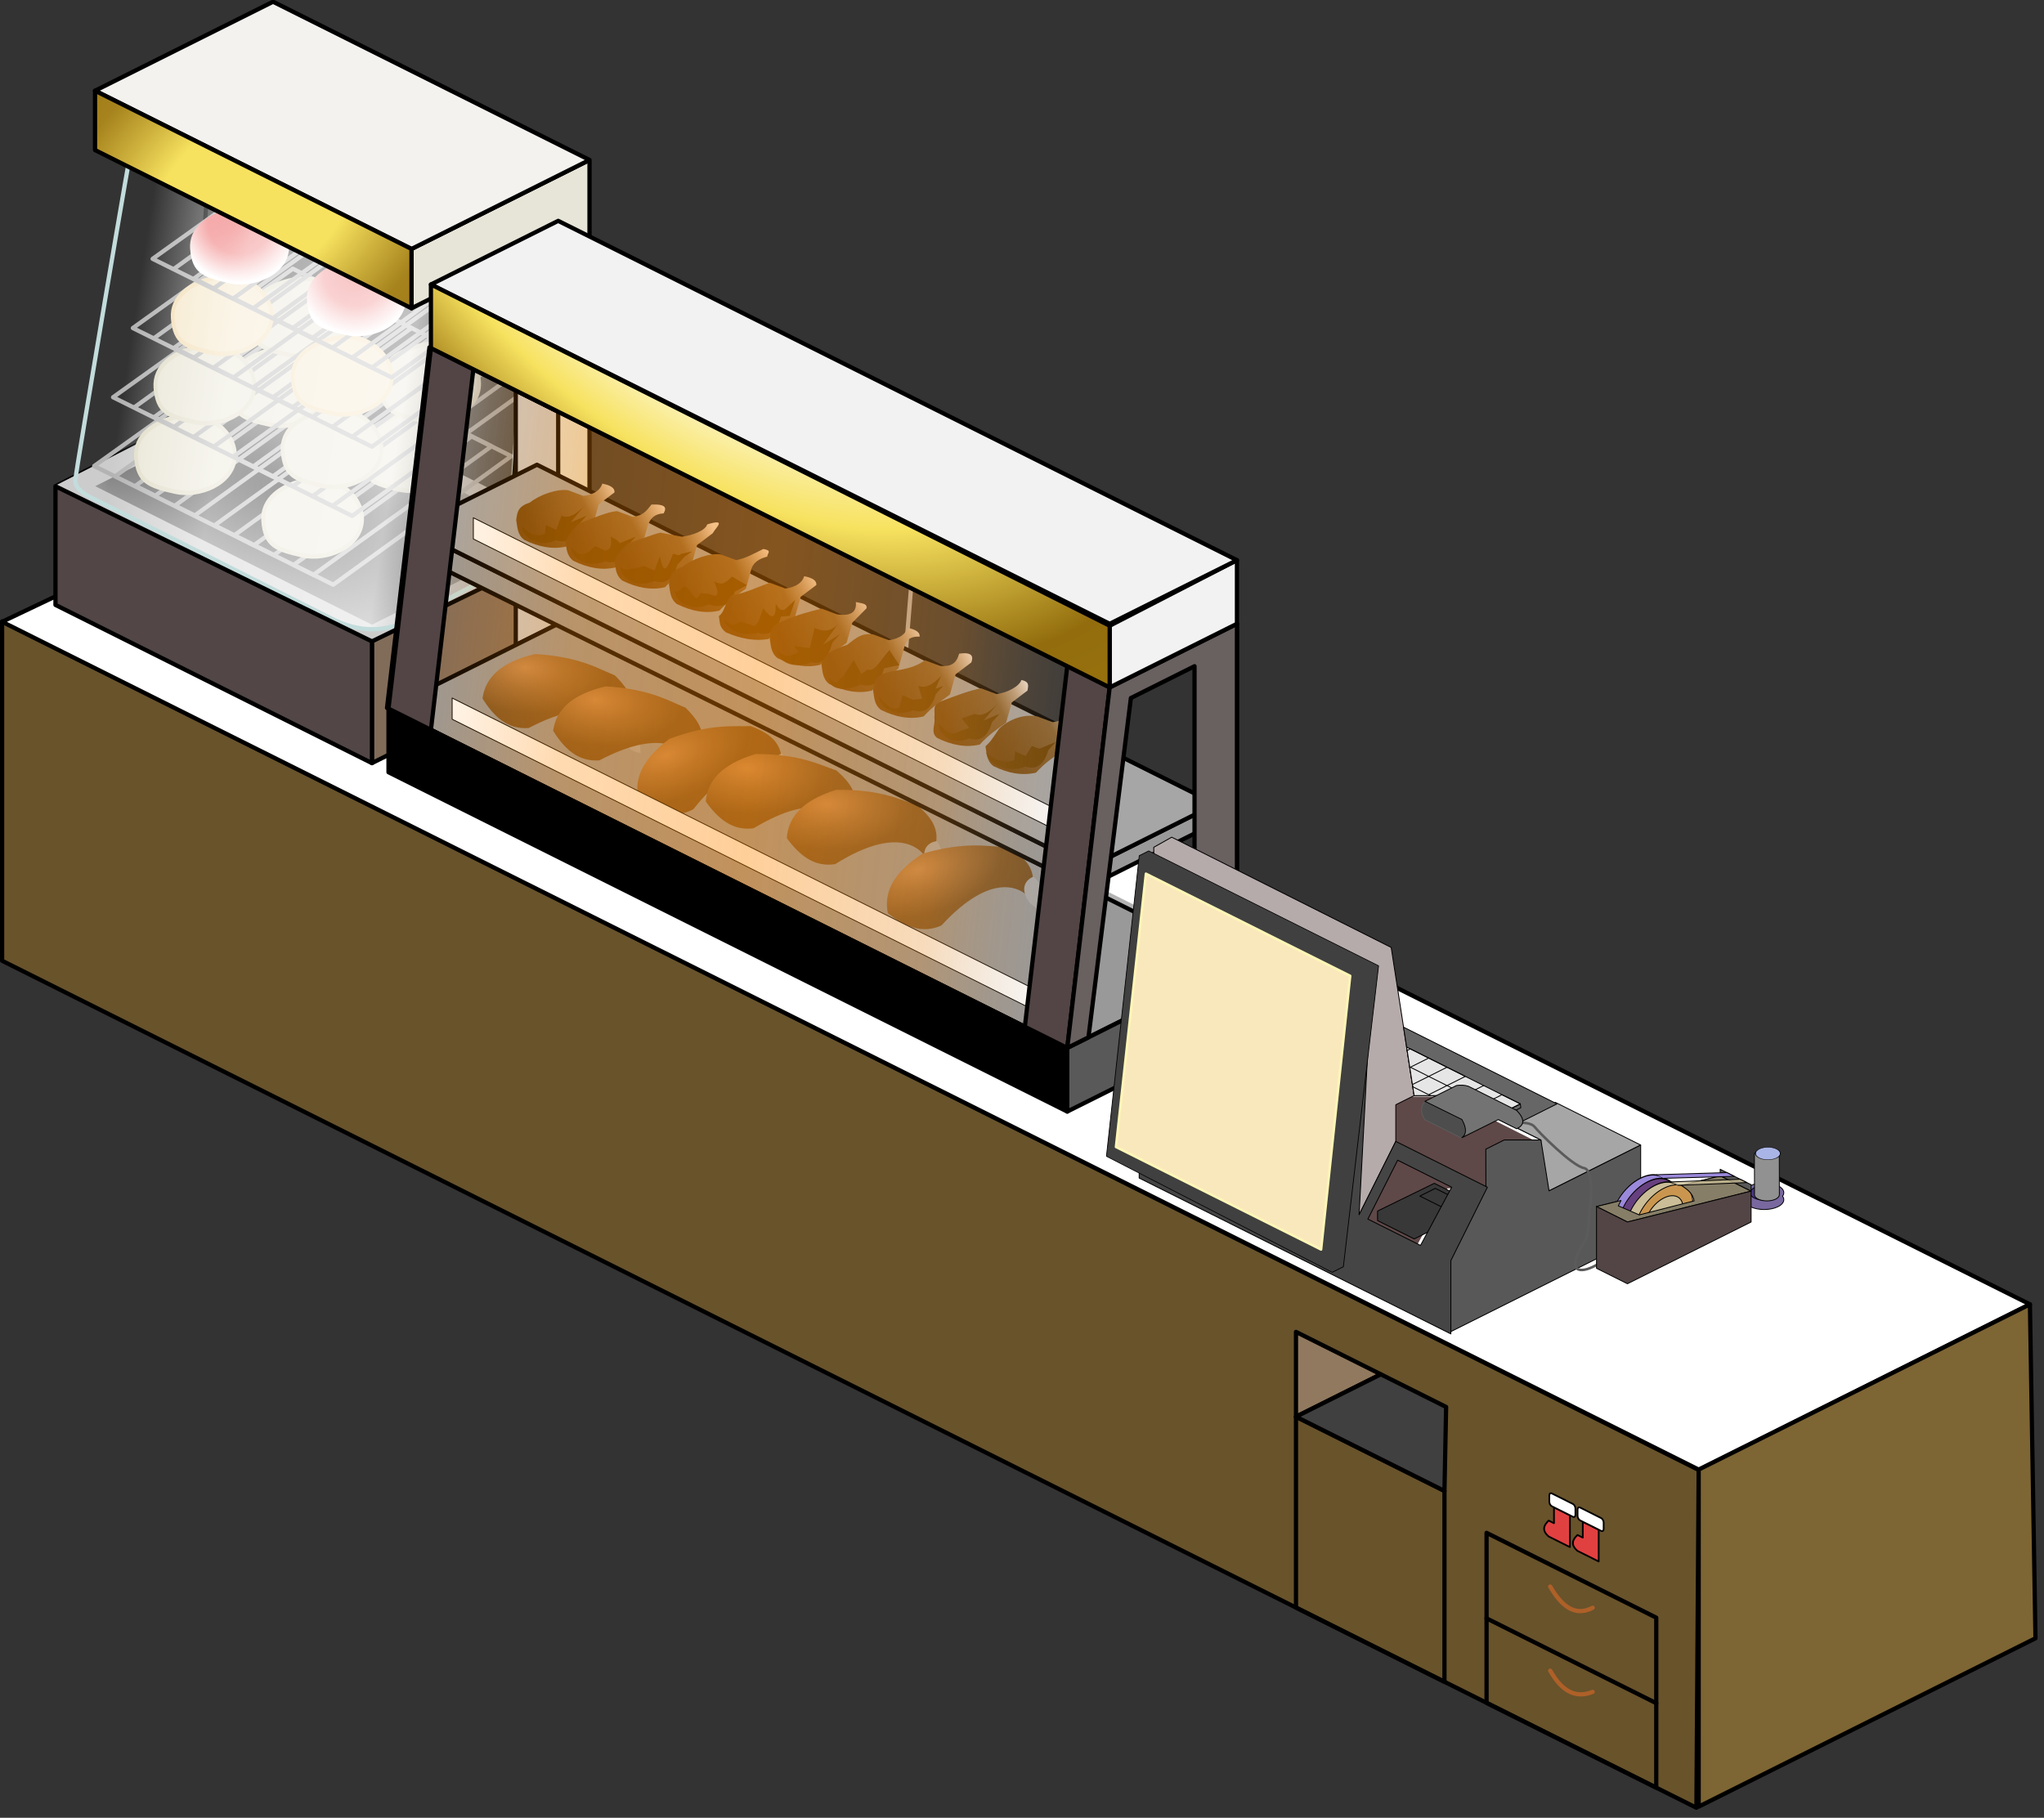 <?xml version="1.0" encoding="UTF-8" standalone="no"?>
<!DOCTYPE svg PUBLIC "-//W3C//DTD SVG 1.1//EN" "http://www.w3.org/Graphics/SVG/1.1/DTD/svg11.dtd">
<svg width="181" height="161" viewBox="0 0 181 161" version="1.1" xmlns="http://www.w3.org/2000/svg" xmlns:xlink="http://www.w3.org/1999/xlink" xml:space="preserve" xmlns:serif="http://www.serif.com/" style="fill-rule:evenodd;clip-rule:evenodd;stroke-linejoin:round;stroke-miterlimit:1.5;">
    <rect x="0" y="0" width="181" height="161" fill="#333333" stroke="none"/>
    <g transform="matrix(0.75,0,0,0.75,0,0)">
        <g id="counter" transform="matrix(1,0,0,1,-560.736,-155.629)">
            <g transform="matrix(1,0,0,1,-0.646,-40.748)">
                <path d="M561.631,309.834L561.631,269.764L584.068,280.982L761.943,369.96L761.677,409.857L561.631,309.834Z" style="fill:rgb(104,83,43);stroke:black;stroke-width:0.5px;"/>
            </g>
            <g transform="matrix(1,0,0,1,-0.039,-1.021)">
                <path d="M736.292,357.741L736.292,337.665L756.328,347.683L756.328,367.758L736.292,357.741Z" style="fill:none;stroke:black;stroke-width:0.5px;stroke-linecap:round;"/>
            </g>
            <g transform="matrix(1,0,0,1,-0.039,-0.98)">
                <path d="M736.292,347.723L756.328,357.741" style="fill:none;stroke:black;stroke-width:0.5px;stroke-linecap:round;"/>
            </g>
            <g transform="matrix(1,0,0,1,-0.039,-0.437)">
                <path d="M743.806,353.358C745.316,356.036 747.01,356.591 748.814,355.862" style="fill:none;stroke:rgb(174,96,40);stroke-width:0.5px;stroke-linecap:round;"/>
            </g>
            <g transform="matrix(1,0,0,1,1.661,-2.196)">
                <path d="M745.953,339.406L745.953,337.527L747.832,338.466L747.832,342.223L745.327,340.971C744.513,340.272 744.711,339.667 745.327,339.093L745.953,339.406ZM742.553,337.706L742.553,335.827L744.432,336.766L744.432,340.523L741.927,339.271C741.113,338.572 741.311,337.967 741.927,337.393L742.553,337.706Z" style="fill:rgb(225,64,64);stroke:black;stroke-width:0.2px;stroke-linecap:round;"/>
            </g>
            <g transform="matrix(1,0,0,1,-0.039,-0.98)">
                <path d="M750.117,336.408C750.117,336.199 749.981,335.962 749.814,335.878L747.341,334.641C747.173,334.558 747.038,334.66 747.038,334.868L747.038,335.626C747.038,335.835 747.173,336.072 747.341,336.156L749.814,337.392C749.981,337.476 750.117,337.374 750.117,337.165L750.117,336.408ZM746.782,334.74C746.782,334.531 746.646,334.294 746.479,334.21L744.005,332.974C743.838,332.89 743.702,332.992 743.702,333.201L743.702,333.958C743.702,334.167 743.838,334.404 744.005,334.488L746.479,335.725C746.646,335.808 746.782,335.707 746.782,335.498L746.782,334.74Z" style="fill:white;stroke:black;stroke-width:0.2px;stroke-linecap:round;"/>
            </g>
            <g transform="matrix(1,0,0,1,-0.039,-0.354)">
                <path d="M743.806,343.341C745.508,346.3 747.171,346.703 748.814,345.845" style="fill:none;stroke:rgb(174,96,40);stroke-width:0.5px;stroke-linecap:round;"/>
            </g>
            <g transform="matrix(1,0,0,1,217.882,148.012)">
                <path d="M495.87,197.459L495.87,174.92L513.401,183.685L513.401,206.225L495.87,197.459Z" style="fill:none;stroke:black;stroke-width:0.5px;"/>
            </g>
            <g transform="matrix(1,0,0,1,217.882,148.012)">
                <path d="M495.87,174.92L495.87,164.902L505.888,169.911L495.87,174.92Z" style="fill:rgb(145,121,95);stroke:black;stroke-width:0.5px;"/>
            </g>
            <g transform="matrix(1,0,0,1,217.882,148.012)">
                <path d="M505.888,169.911L513.597,173.766L513.401,183.685L495.87,174.92L505.888,169.911Z" style="fill:rgb(64,64,64);stroke:black;stroke-width:0.5px;"/>
            </g>
            <g transform="matrix(1,0,0,1,40.071,-61.106)">
                <path d="M520.914,290.163L560.984,271.087L760.335,370.763L721.266,390.298L520.914,290.163Z" style="fill:white;stroke:black;stroke-width:0.5px;"/>
            </g>
            <g transform="matrix(1,0,0,1,-0.039,-0.98)">
                <path d="M801.101,350.075L800.446,310.638L761.336,330.152L761.336,369.957L801.101,350.075Z" style="fill:rgb(125,101,52);stroke:black;stroke-width:0.5px;stroke-linecap:round;"/>
            </g>
            <g id="streamer" transform="matrix(1.865,0,0,1.865,-574.7,-58.294)">
                <path d="M612.325,145.493L620.993,141.062L622.342,120.449L616.081,123.58" style="fill:none;stroke:black;stroke-width:0.27px;"/>
                <g transform="matrix(0.536,0,0,0.536,333.779,-19.252)">
                    <path d="M519.596,307.313L544.706,294.505L582.332,313.318L556.969,325.68L519.596,307.313Z" style="fill:rgb(204,204,204);"/>
                </g>
                <path d="M614.838,145.489L626.099,139.858L643.63,148.624L632.36,154.259L614.838,145.489Z" style="fill:url(#_Radial1);"/>
                <g>
                    <g transform="matrix(1,0,0,1,-2.45,1.225)">
                        <path d="M617.224,142.989L632.36,150.502L643.63,142.363L628.603,134.85L617.224,142.989Z" style="fill:none;stroke:rgb(179,179,179);stroke-width:0.27px;"/>
                        <path d="M618.586,143.615L629.856,135.476L631.108,136.102L619.838,144.241L621.09,144.867L632.36,136.728L633.612,137.354L622.342,145.493L623.595,146.119L634.864,137.98L636.117,138.606L624.847,146.745L628.603,148.624L639.873,140.484L641.125,141.111L629.856,149.25L631.108,149.876L642.378,141.737L638.621,139.858L627.333,148.007L626.099,147.372L637.369,139.232" style="fill:none;stroke:rgb(179,179,179);stroke-width:0.27px;"/>
                    </g>
                    <g>
                        <g transform="matrix(1.25,0,0,1.5,-177.993,-30.002)">
                            <path d="M643.457,111.194C644.825,110.999 646.209,111.902 646.134,112.936C646.053,114.063 644.314,114.616 643.129,114.397C641.77,114.146 641.219,113.969 641.125,112.936C641.046,112.064 641.973,111.406 643.457,111.194Z" style="fill:rgb(233,230,214);stroke:rgb(225,221,200);stroke-width:0.19px;"/>
                        </g>
                        <g transform="matrix(1.25,0,0,1.5,-169.754,-25.882)">
                            <path d="M643.457,111.194C644.825,110.999 646.209,111.902 646.134,112.936C646.053,114.063 644.314,114.616 643.129,114.397C641.77,114.146 641.219,113.969 641.125,112.936C641.046,112.064 641.973,111.406 643.457,111.194Z" style="fill:rgb(233,230,214);stroke:rgb(225,221,200);stroke-width:0.19px;"/>
                        </g>
                        <g transform="matrix(1.25,0,0,1.5,-183.984,-25.754)">
                            <path d="M643.457,111.194C644.825,110.999 646.209,111.902 646.134,112.936C646.053,114.063 644.314,114.616 643.129,114.397C641.77,114.146 641.219,113.969 641.125,112.936C641.046,112.064 641.973,111.406 643.457,111.194Z" style="fill:rgb(233,230,214);stroke:rgb(225,221,200);stroke-width:0.19px;"/>
                        </g>
                        <g transform="matrix(1.25,0,0,1.5,-175.933,-21.728)">
                            <path d="M643.457,111.194C644.825,110.999 646.209,111.902 646.134,112.936C646.053,114.063 644.314,114.616 643.129,114.397C641.77,114.146 641.219,113.969 641.125,112.936C641.046,112.064 641.973,111.406 643.457,111.194Z" style="fill:rgb(233,230,214);stroke:rgb(225,221,200);stroke-width:0.19px;"/>
                        </g>
                    </g>
                    <g transform="matrix(1,0,0,1,-1.252,-3.131)">
                        <path d="M617.224,142.989L632.36,150.502L643.63,142.363L628.603,134.85L617.224,142.989Z" style="fill:none;stroke:rgb(179,179,179);stroke-width:0.27px;"/>
                        <path d="M618.586,143.615L629.856,135.476L631.108,136.102L619.838,144.241L621.09,144.867L632.36,136.728L633.612,137.354L622.342,145.493L623.595,146.119L634.864,137.98L636.117,138.606L624.847,146.745L628.603,148.624L639.873,140.484L641.125,141.111L629.856,149.25L631.108,149.876L642.378,141.737L638.621,139.858L627.333,148.007L626.099,147.372L637.369,139.232" style="fill:none;stroke:rgb(179,179,179);stroke-width:0.27px;"/>
                    </g>
                    <g transform="matrix(1,0,0,1,1.23,-4.405)">
                        <g transform="matrix(1.25,0,0,1.5,-177.993,-30.002)">
                            <path d="M643.457,111.194C644.825,110.999 646.209,111.902 646.134,112.936C646.053,114.063 644.314,114.616 643.129,114.397C641.77,114.146 641.219,113.969 641.125,112.936C641.046,112.064 641.973,111.406 643.457,111.194Z" style="fill:rgb(233,230,214);stroke:rgb(225,221,200);stroke-width:0.19px;"/>
                        </g>
                        <g transform="matrix(1.25,0,0,1.5,-169.754,-25.882)">
                            <path d="M643.457,111.194C644.825,110.999 646.209,111.902 646.134,112.936C646.053,114.063 644.314,114.616 643.129,114.397C641.77,114.146 641.219,113.969 641.125,112.936C641.046,112.064 641.973,111.406 643.457,111.194Z" style="fill:rgb(233,230,214);stroke:rgb(225,221,200);stroke-width:0.19px;"/>
                        </g>
                        <g transform="matrix(1.25,0,0,1.5,-183.984,-25.754)">
                            <path d="M643.457,111.194C644.825,110.999 646.209,111.902 646.134,112.936C646.053,114.063 644.314,114.616 643.129,114.397C641.77,114.146 641.219,113.969 641.125,112.936C641.046,112.064 641.973,111.406 643.457,111.194Z" style="fill:rgb(233,230,214);stroke:rgb(225,221,200);stroke-width:0.19px;"/>
                        </g>
                        <g transform="matrix(1.25,0,0,1.5,-175.933,-21.728)">
                            <path d="M643.457,111.194C644.825,110.999 646.209,111.902 646.134,112.936C646.053,114.063 644.314,114.616 643.129,114.397C641.77,114.146 641.219,113.969 641.125,112.936C641.046,112.064 641.973,111.406 643.457,111.194Z" style="fill:rgb(233,230,214);stroke:rgb(225,221,200);stroke-width:0.19px;"/>
                        </g>
                    </g>
                    <g transform="matrix(1,0,0,1,-4.68026e-12,-7.513)">
                        <path d="M617.224,142.989L632.36,150.502L643.63,142.363L628.603,134.85L617.224,142.989Z" style="fill:none;stroke:rgb(179,179,179);stroke-width:0.27px;"/>
                        <path d="M618.586,143.615L629.856,135.476L631.108,136.102L619.838,144.241L621.09,144.867L632.36,136.728L633.612,137.354L622.342,145.493L623.595,146.119L634.864,137.98L636.117,138.606L624.847,146.745L628.603,148.624L639.873,140.484L641.125,141.111L629.856,149.25L631.108,149.876L642.378,141.737L638.621,139.858L627.333,148.007L626.099,147.372L637.369,139.232" style="fill:none;stroke:rgb(179,179,179);stroke-width:0.27px;"/>
                    </g>
                    <g transform="matrix(1,0,0,1,2.329,-8.799)">
                        <g transform="matrix(1.25,0,0,1.5,-183.984,-25.754)">
                            <path d="M643.457,111.194C644.825,110.999 646.209,111.902 646.134,112.936C646.053,114.063 644.314,114.616 643.129,114.397C641.77,114.146 641.219,113.969 641.125,112.936C641.046,112.064 641.973,111.406 643.457,111.194Z" style="fill:rgb(245,231,201);stroke:rgb(242,222,182);stroke-width:0.19px;"/>
                        </g>
                        <g transform="matrix(1.25,0,0,1.5,-176.388,-21.918)">
                            <path d="M643.457,111.194C644.825,110.999 646.209,111.902 646.134,112.936C646.053,114.063 644.314,114.616 643.129,114.397C641.77,114.146 641.219,113.969 641.125,112.936C641.046,112.064 641.973,111.406 643.457,111.194Z" style="fill:rgb(245,231,201);stroke:rgb(242,222,182);stroke-width:0.19px;"/>
                        </g>
                    </g>
                    <g transform="matrix(1,0,0,1,1.252,-11.896)">
                        <path d="M617.224,142.989L632.36,150.502L643.63,142.363L628.603,134.85L617.224,142.989Z" style="fill:none;stroke:rgb(179,179,179);stroke-width:0.27px;"/>
                        <path d="M618.586,143.615L629.856,135.476L631.108,136.102L619.838,144.241L621.09,144.867L632.36,136.728L633.612,137.354L622.342,145.493L623.595,146.119L634.864,137.98L636.117,138.606L624.847,146.745L628.603,148.624L639.873,140.484L641.125,141.111L629.856,149.25L631.108,149.876L642.378,141.737L638.621,139.858L627.333,148.007L626.099,147.372L637.369,139.232" style="fill:none;stroke:rgb(179,179,179);stroke-width:0.27px;"/>
                    </g>
                    <g transform="matrix(1,0,0,1,3.427,-13.193)">
                        <g transform="matrix(1.25,0,0,1.5,-183.984,-25.754)">
                            <path d="M643.457,111.194C644.825,110.999 646.209,111.902 646.134,112.936C646.053,114.063 644.314,114.616 643.129,114.397C641.77,114.146 641.219,113.969 641.125,112.936C641.046,112.064 641.973,111.406 643.457,111.194Z" style="fill:url(#_Radial2);"/>
                        </g>
                        <g transform="matrix(1.25,0,0,1.5,-176.586,-22.476)">
                            <path d="M643.457,111.194C644.825,110.999 646.209,111.902 646.134,112.936C646.053,114.063 644.314,114.616 643.129,114.397C641.77,114.146 641.219,113.969 641.125,112.936C641.046,112.064 641.973,111.406 643.457,111.194Z" style="fill:url(#_Radial3);"/>
                        </g>
                    </g>
                </g>
                <g transform="matrix(1,0,0,1,0.009,-0.409)">
                    <path d="M640.932,151.031L642.281,130.418L636.117,133.597L618.586,124.832C617.72,124.406 617.309,123.994 617.295,123.594C617.279,123.159 613.597,145.077 613.57,145.493C613.541,145.932 613.937,146.351 614.829,146.745L629.8,154.287C631.621,155.216 633.303,155.155 634.864,154.259L640.932,151.031Z" style="fill:url(#_Linear4);stroke:rgb(195,220,220);stroke-width:0.27px;"/>
                </g>
                <path d="M632.36,155.317L646.134,148.624L646.134,156.137L632.36,163.024L632.36,155.317Z" style="fill:rgb(129,108,90);stroke:black;stroke-width:0.27px;"/>
                <path d="M612.325,145.493L632.36,155.317L632.36,163.024L612.325,153.006L612.325,145.493Z" style="fill:rgb(82,70,70);stroke:black;stroke-width:0.27px;"/>
                <path d="M646.134,124.832L634.864,130.467L634.864,134.223L642.378,130.467L640.932,151.031L646.134,148.624L646.134,124.832Z" style="fill:rgb(231,229,215);stroke:black;stroke-width:0.27px;"/>
                <path d="M646.134,124.832L634.864,130.467L614.829,120.449L626.099,114.814L646.134,124.832" style="fill:rgb(243,242,238);stroke:black;stroke-width:0.27px;"/>
                <path d="M614.829,120.449L614.829,124.206L634.864,134.223L634.864,130.467L614.829,120.449Z" style="fill:url(#_Radial5);stroke:black;stroke-width:0.27px;"/>
            </g>
            <g id="fry" transform="matrix(1,0,0,1,85.692,-130.952)">
                <path d="M535.941,362.75L535.941,332.697L540.95,335.201L540.95,360.245L535.941,362.75Z" style="fill:rgb(204,204,204);stroke:black;stroke-width:0.5px;"/>
                <g transform="matrix(1,0,0,1,-84.624,129.966)">
                    <path d="M703.735,268.835L665.316,249.625L667.891,217.991L704.205,236.148L703.735,268.835Z" style="fill:none;stroke:rgb(179,179,179);stroke-width:0.5px;"/>
                </g>
                <path d="M540.95,360.245L520.914,370.263L601.055,410.333L621.09,400.316L540.95,360.245Z" style="fill:rgb(153,153,153);stroke:black;stroke-width:0.5px;"/>
                <path d="M520.914,370.263L520.914,377.776L601.055,417.846L601.055,410.333L520.914,370.263Z" style="stroke:black;stroke-width:0.5px;"/>
                <path d="M621.09,400.316L621.09,360.245L606.064,367.758L601.055,410.333" style="fill:none;stroke:black;stroke-width:0.5px;"/>
                <g transform="matrix(1,0,0,1,-7.964,-3.609)">
                    <g transform="matrix(1,0,0,1,-85.731,129.971)">
                        <path d="M625.704,242.698C626.044,240.283 627.805,238.414 631.931,237.455C637.257,237.769 639.549,239.279 641.324,239.967C643.235,241.844 644.322,243.747 642.154,246.789C641.55,245.004 638.835,242.16 631.166,246.193C628.666,246.388 627.039,244.836 625.704,242.698Z" style="fill:url(#_Radial6);"/>
                    </g>
                    <g transform="matrix(1,0,0,1,-85.731,129.971)">
                        <path d="M644.363,249.133C643.542,249.056 642.72,248.644 641.899,247.181C641.221,244.915 642.627,244.415 643.349,244.399C644.088,245.775 644.317,247.757 644.363,249.133Z" style="fill:rgb(169,169,169);"/>
                    </g>
                </g>
                <g transform="matrix(1,0,0,1,0.379,0.208)">
                    <g transform="matrix(1,0,0,1,-85.731,129.971)">
                        <path d="M625.704,242.698C626.044,240.283 627.805,238.414 631.931,237.455C637.257,237.769 639.549,239.279 641.324,239.967C643.235,241.844 644.322,243.747 642.154,246.789C641.55,245.004 638.835,242.16 631.166,246.193C628.666,246.388 627.039,244.836 625.704,242.698Z" style="fill:url(#_Radial7);"/>
                    </g>
                    <g transform="matrix(1,0,0,1,-85.731,129.971)">
                        <path d="M644.363,249.133C643.542,249.056 642.72,248.644 641.899,247.181C641.221,244.915 642.627,244.415 643.349,244.399C644.088,245.775 644.317,247.757 644.363,249.133Z" style="fill:rgb(169,169,169);"/>
                    </g>
                </g>
                <g transform="matrix(0.914,-0.406,0.406,0.914,-94.338,259.772)">
                    <g transform="matrix(1,0,0,1,-85.731,129.971)">
                        <path d="M625.704,242.698C626.044,240.283 627.805,238.414 631.931,237.455C637.257,237.769 639.549,239.279 641.324,239.967C643.235,241.844 644.322,243.747 642.154,246.789C641.55,245.004 638.835,242.16 631.166,246.193C628.666,246.388 627.039,244.836 625.704,242.698Z" style="fill:url(#_Radial8);"/>
                    </g>
                    <g transform="matrix(1,0,0,1,-85.731,129.971)">
                        <path d="M644.363,249.133C643.542,249.056 642.72,248.644 641.899,247.181C641.221,244.915 642.627,244.415 643.349,244.399C644.088,245.775 644.317,247.757 644.363,249.133Z" style="fill:rgb(169,169,169);"/>
                    </g>
                </g>
                <g transform="matrix(0.998,-0.06,0.06,0.998,-2.879,41.703)">
                    <g transform="matrix(1,0,0,1,-85.731,129.971)">
                        <path d="M625.704,242.698C626.044,240.283 627.805,238.414 631.931,237.455C637.257,237.769 639.549,239.279 641.324,239.967C643.235,241.844 644.322,243.747 642.154,246.789C641.55,245.004 638.835,242.16 631.166,246.193C628.666,246.388 627.039,244.836 625.704,242.698Z" style="fill:url(#_Radial9);"/>
                    </g>
                    <g transform="matrix(1,0,0,1,-85.731,129.971)">
                        <path d="M644.363,249.133C643.542,249.056 642.72,248.644 641.899,247.181C641.221,244.915 642.627,244.415 643.349,244.399C644.088,245.775 644.317,247.757 644.363,249.133Z" style="fill:rgb(169,169,169);"/>
                    </g>
                </g>
                <g transform="matrix(0.997,-0.076,0.076,0.997,1.267,55.045)">
                    <g transform="matrix(1,0,0,1,-85.731,129.971)">
                        <path d="M625.704,242.698C626.044,240.283 627.805,238.414 631.931,237.455C637.257,237.769 639.549,239.279 641.324,239.967C643.235,241.844 644.322,243.747 642.154,246.789C641.55,245.004 638.835,242.16 631.166,246.193C628.666,246.388 627.039,244.836 625.704,242.698Z" style="fill:url(#_Radial10);"/>
                    </g>
                    <g transform="matrix(1,0,0,1,-85.731,129.971)">
                        <path d="M644.363,249.133C643.542,249.056 642.72,248.644 641.899,247.181C641.221,244.915 642.627,244.415 643.349,244.399C644.088,245.775 644.317,247.757 644.363,249.133Z" style="fill:rgb(169,169,169);"/>
                    </g>
                </g>
                <g transform="matrix(0.942,-0.335,0.335,0.942,-53.627,224.251)">
                    <g transform="matrix(1,0,0,1,-85.731,129.971)">
                        <path d="M625.704,242.698C626.044,240.283 627.805,238.414 631.931,237.455C637.257,237.769 639.549,239.279 641.324,239.967C643.235,241.844 644.322,243.747 642.154,246.789C641.55,245.004 638.835,242.16 631.166,246.193C628.666,246.388 627.039,244.836 625.704,242.698Z" style="fill:url(#_Radial11);"/>
                    </g>
                    <g transform="matrix(1,0,0,1,-85.731,129.971)">
                        <path d="M644.363,249.133C643.542,249.056 642.72,248.644 641.899,247.181C641.221,244.915 642.627,244.415 643.349,244.399C644.088,245.775 644.317,247.757 644.363,249.133Z" style="fill:rgb(169,169,169);"/>
                    </g>
                </g>
                <path d="M528.428,371.515L528.428,369.011L598.551,404.072L598.551,406.577L528.428,371.515Z" style="fill:white;stroke:black;stroke-width:0.1px;"/>
                <path d="M618.586,381.533L603.559,389.046L523.419,348.975L523.106,351.636L603.281,391.411L618.586,383.759L618.586,381.533Z" style="fill:rgb(153,153,153);stroke:black;stroke-width:0.5px;"/>
                <path d="M523.419,348.975L538.445,341.462L618.586,381.533L603.559,389.046L523.419,348.975Z" style="fill:rgb(166,166,166);stroke:black;stroke-width:0.5px;"/>
                <path d="M530.932,350.228L530.932,347.723L603.559,384.037L603.559,386.541L530.932,350.228Z" style="fill:white;stroke:black;stroke-width:0.1px;"/>
                <g>
                    <g transform="matrix(1,0,0,1,-85.731,129.971)">
                        <path d="M627.848,214.5C626.535,214.322 624.509,215.024 623.334,215.952C621.968,216.411 621.847,217.014 621.726,218.026C621.876,218.822 621.818,219.702 622.659,220.36C624.403,221.222 626.084,221.52 627.689,221.137C628.814,219.926 629.54,219.481 630.803,218.547L631.474,216.16L633.324,214.765C633.382,214.284 632.938,213.927 631.889,213.722C631.676,214.437 630.979,215.013 629.66,215.174L627.848,214.5Z" style="fill:url(#_Linear12);"/>
                    </g>
                    <g transform="matrix(1,0,0,1,-85.731,129.971)">
                        <path d="M626.445,220.411C624.332,221.32 622.453,220.085 622.414,218.781C623.313,219.718 624.212,220.094 625.111,219.648L625.215,218.625L626.445,219.167L627.07,217.512C627.891,217.877 628.798,217.372 629.757,216.354L628.156,218.286L630.023,217.512L629.141,218.493C628.606,220.296 627.671,220.821 626.445,220.411Z" style="fill:rgb(110,66,0);"/>
                    </g>
                </g>
                <g transform="matrix(1,0,0,1,5.801,2.471)">
                    <g transform="matrix(1,0,0,1,-85.731,129.971)">
                        <path d="M627.848,214.5C626.812,214.53 624.955,215.359 623.334,215.952C622.206,217.03 622.06,217.569 621.726,218.026C621.876,218.822 621.818,219.702 622.659,220.36C624.403,221.222 626.084,221.52 627.689,221.137C628.814,219.926 629.54,219.481 630.803,218.547L631.474,216.16C631.74,215.383 632.246,214.82 633.324,214.765C633.657,214.184 633.707,213.648 631.889,213.722C631.267,214.519 630.874,215.034 629.66,215.174L627.848,214.5Z" style="fill:url(#_Linear13);"/>
                    </g>
                    <g transform="matrix(1,0,0,1,-85.731,129.971)">
                        <path d="M626.445,220.411C624.332,221.32 622.453,220.085 622.414,218.781C623.313,219.718 623.603,219.755 624.501,219.309L625.215,218.625L626.445,219.167C626.965,219.083 627.272,218.679 627.07,217.512C627.891,217.877 628.156,218.286 628.156,218.286L630.023,217.512L629.141,218.493C628.606,220.296 627.671,220.821 626.445,220.411Z" style="fill:rgb(110,66,0);"/>
                    </g>
                </g>
                <g transform="matrix(1,0,0,1,11.603,4.817)">
                    <g transform="matrix(1,0,0,1,-85.731,129.971)">
                        <path d="M627.143,214.693C626.215,214.9 624.936,215.451 623.334,215.952C622.179,216.991 621.997,217.428 621.726,218.026C621.876,218.822 621.818,219.702 622.659,220.36C624.403,221.222 626.084,221.52 627.689,221.137C628.814,219.926 629.54,219.481 630.803,218.547L631.474,216.16L633.324,214.765C633.633,214.128 635.108,212.977 632.668,213.722C632.455,214.437 630.979,215.013 629.66,215.174L627.143,214.693Z" style="fill:url(#_Linear14);"/>
                    </g>
                    <g transform="matrix(1,0,0,1,-85.731,129.971)">
                        <path d="M626.445,220.411C624.332,221.32 622.453,220.085 622.414,218.781C622.968,219.372 625.215,218.625 625.215,218.625L626.445,219.167L627.07,217.512C627.384,218.501 627.52,220.206 628.573,217.342C628.725,216.927 629.183,217.63 629.588,217.2L630.89,216.92L630.023,217.512L629.141,218.493C628.606,220.296 627.671,220.821 626.445,220.411Z" style="fill:rgb(110,66,0);"/>
                    </g>
                </g>
                <g transform="matrix(1,0,0,1,18.032,7.579)">
                    <g transform="matrix(1,0,0,1,-85.731,129.971)">
                        <path d="M627.848,214.5C626.535,214.322 624.509,215.024 623.334,215.952C621.968,216.411 621.847,217.014 621.726,218.026C621.876,218.822 621.818,219.702 622.659,220.36C624.403,221.222 626.084,221.52 627.689,221.137C628.814,219.926 629.54,219.481 630.803,218.547L631.474,216.16C631.722,215.464 632.354,215.009 633.324,214.765C633.382,214.284 633.919,214.063 632.871,213.858C631.594,214.491 630.705,214.992 629.66,215.174L627.848,214.5Z" style="fill:url(#_Linear15);"/>
                    </g>
                    <g transform="matrix(1,0,0,1,-85.731,129.971)">
                        <path d="M626.445,220.411C624.332,221.32 622.453,220.085 622.414,218.781C622.864,219.249 623.245,218.156 623.695,218.311C624.144,218.467 624.661,219.871 625.111,219.648L625.49,219.079L626.445,219.167C627.401,219.626 627.822,219.408 627.063,217.701C627.884,218.066 628.197,218.134 629.156,217.116L630.918,218.139L629.513,218.899C628.978,220.702 627.671,220.821 626.445,220.411Z" style="fill:rgb(110,66,0);"/>
                    </g>
                </g>
                <g transform="matrix(1,0,0,1,23.834,10.932)">
                    <g transform="matrix(1,0,0,1,-85.731,129.971)">
                        <path d="M627.848,214.5C626.678,214.86 624.727,215.843 623.334,215.952C622.5,216.779 622.58,217.865 621.817,218.432C621.967,219.229 621.818,219.702 622.659,220.36C624.477,221.15 626.191,221.411 627.689,221.137C628.814,219.926 629.54,219.481 630.803,218.547L631.474,216.16L633.324,214.765C633.382,214.284 632.938,213.927 631.889,213.722C631.676,214.437 630.979,215.013 629.66,215.174L627.848,214.5Z" style="fill:url(#_Linear16);"/>
                    </g>
                    <g transform="matrix(1,0,0,1,-85.731,129.971)">
                        <path d="M626.445,220.411C624.442,220.991 622.524,219.871 622.414,218.781C623.313,219.718 623.526,219.534 624.424,219.088L626.028,219.606L626.445,219.167L627.07,217.512C627.52,218.142 628.614,219.466 628.524,217.038C628.515,216.788 629.053,218.283 629.791,217.482L630.825,216.534L630.183,218.409L629.141,218.493C628.606,220.296 627.671,220.821 626.445,220.411Z" style="fill:rgb(110,66,0);"/>
                    </g>
                </g>
                <g transform="matrix(1,0,0,1,29.932,13.981)">
                    <g transform="matrix(1,0,0,1,-85.731,129.971)">
                        <path d="M627.848,214.5C626.587,214.791 624.547,215.368 623.334,215.952C621.968,216.411 621.847,217.014 621.726,218.026C621.876,218.822 621.818,219.702 622.659,220.36C624.403,221.222 626.084,221.52 627.689,221.137C628.814,219.926 629.54,219.481 630.803,218.547L631.474,216.16L633.155,214.463C633.212,213.981 632.938,213.927 631.889,213.722C632.016,214.922 631.271,215.431 629.66,215.174L627.848,214.5Z" style="fill:url(#_Linear17);"/>
                    </g>
                    <g transform="matrix(1,0,0,1,-85.731,129.971)">
                        <path d="M626.648,220.818C624.535,221.727 622.689,220.762 622.651,219.458C623.55,220.395 624.212,220.094 625.111,219.648L624.606,218.93L626.445,219.167L627.019,216.785C627.84,217.15 628.798,217.372 629.757,216.354L628.02,218.759L630.023,217.512L629.141,218.493C628.606,220.296 627.874,221.227 626.648,220.818Z" style="fill:rgb(110,66,0);"/>
                    </g>
                </g>
                <g transform="matrix(1,0,0,1,36.03,17.03)">
                    <g transform="matrix(1,0,0,1,-85.731,129.971)">
                        <path d="M627.848,214.5C626.535,214.322 625.97,214.787 624.795,215.715C624.124,215.941 622.765,216.445 622.548,216.772C622.322,217.11 621.787,217.511 621.726,218.026C621.876,218.822 621.818,219.702 622.659,220.36C624.403,221.222 626.084,221.52 627.689,221.137C628.814,219.926 629.54,219.481 630.803,218.547L631.474,216.16C631.651,215.329 632.062,214.693 633.324,214.765C633.382,214.284 632.938,213.927 631.889,213.722C631.676,214.437 630.979,215.013 629.66,215.174L627.848,214.5Z" style="fill:url(#_Linear18);"/>
                    </g>
                    <g transform="matrix(1,0,0,1,-85.731,129.971)">
                        <path d="M626.445,220.411C624.332,221.32 622.651,220.975 622.613,219.671C623.985,220.608 623.366,219.958 624.264,219.513L625.538,217.512L626.445,219.167L627.201,218.638C628.021,219.003 628.798,217.372 629.757,216.354L630.92,218.121L629.141,218.493C628.606,220.296 627.671,220.821 626.445,220.411Z" style="fill:rgb(110,66,0);"/>
                    </g>
                </g>
                <g transform="matrix(1,0,0,1,42.129,20.08)">
                    <g transform="matrix(1,0,0,1,-85.731,129.971)">
                        <path d="M627.848,214.5C626.281,215.656 624.394,215.625 623.334,215.952C621.968,216.411 621.847,217.014 621.726,218.026C621.876,218.822 621.818,219.702 622.659,220.36C624.403,221.222 626.084,221.52 627.689,221.137C628.814,219.926 629.54,219.481 630.803,218.547L631.474,216.16L633.324,214.765C633.566,214.146 633.538,213.477 631.889,213.722C631.551,214.937 630.92,215.247 629.66,215.174L627.848,214.5Z" style="fill:url(#_Linear19);"/>
                    </g>
                    <g transform="matrix(1,0,0,1,-85.731,129.971)">
                        <path d="M626.445,220.411C624.332,221.32 622.453,220.085 622.414,218.781C623.313,219.718 623.923,220.527 624.821,220.082L625.215,218.625L626.445,219.167L627.527,219.039L627.07,217.512C627.891,217.877 628.798,217.372 629.757,216.354L629.107,217.871L630.023,217.512L629.141,218.493C628.606,220.296 627.671,220.821 626.445,220.411Z" style="fill:rgb(110,66,0);"/>
                    </g>
                </g>
                <g transform="matrix(1,0,0,1,48.766,23.398)">
                    <g transform="matrix(1,0,0,1,-85.731,129.971)">
                        <path d="M627.848,214.5C626.747,214.662 624.748,215.407 623.334,215.952C621.968,216.411 622.45,216.97 622.329,217.982C622.479,218.779 621.818,219.702 622.659,220.36C624.403,221.222 626.084,221.52 627.689,221.137C628.814,219.926 629.54,219.481 630.803,218.547L631.474,216.16L633.324,214.765C633.382,214.284 633.65,213.721 632.601,213.516C632.388,214.231 630.979,215.013 629.66,215.174L627.848,214.5Z" style="fill:url(#_Linear20);"/>
                    </g>
                    <g transform="matrix(1,0,0,1,-85.731,129.971)">
                        <path d="M626.445,220.411C624.332,221.32 622.859,219.949 622.821,218.645C623.719,219.583 624.212,220.094 625.111,219.648L626.445,219.167L625.54,218.055L627.07,217.512C627.891,217.877 628.798,217.372 629.757,216.354L628.156,218.286L630.023,217.512L629.141,218.493C628.606,220.296 627.671,220.821 626.445,220.411Z" style="fill:rgb(110,66,0);"/>
                    </g>
                </g>
                <g transform="matrix(1,0,0,1,55.404,26.717)">
                    <g transform="matrix(1,0,0,1,-85.731,129.971)">
                        <path d="M627.848,214.5C626.227,214.138 624.358,214.934 623.334,215.952C622.675,216.916 622.404,217.412 621.726,218.026C621.876,218.822 621.818,219.702 622.659,220.36C624.403,221.222 626.084,221.52 627.689,221.137C628.814,219.926 629.54,219.481 630.803,218.547L631.474,216.16L633.324,214.765C633.382,214.284 632.938,213.927 631.889,213.722C631.676,214.437 630.979,215.013 629.66,215.174L627.848,214.5Z" style="fill:url(#_Linear21);"/>
                    </g>
                    <g transform="matrix(1,0,0,1,-85.731,129.971)">
                        <path d="M626.445,220.411C624.332,221.32 621.869,220.034 621.831,218.73C622.729,219.667 624.212,220.094 625.111,219.648L625.215,218.625L626.445,219.167L627.206,217.982C628.026,218.347 628.156,218.286 628.156,218.286L630.023,217.512L629.141,218.493C628.606,220.296 627.671,220.821 626.445,220.411Z" style="fill:rgb(110,66,0);"/>
                    </g>
                </g>
                <g transform="matrix(1,0,0,1,-0.176,-0.085)">
                    <path d="M520.914,370.263L525.923,327.688L606.064,367.758L601.055,410.333L520.914,370.263Z" style="fill:url(#_Linear22);stroke:black;stroke-width:0.5px;"/>
                </g>
                <path d="M525.923,372.767L530.932,330.192L525.923,327.688L520.914,370.263L525.923,372.767Z" style="fill:rgb(83,69,69);stroke:black;stroke-width:0.5px;"/>
                <path d="M606.064,367.758L601.055,365.254L596.046,407.829L601.055,410.333L606.064,367.758Z" style="fill:rgb(83,69,69);stroke:black;stroke-width:0.5px;"/>
                <path d="M601.055,410.333L621.09,400.316L621.09,407.829L601.055,417.846L601.055,410.333Z" style="fill:rgb(89,89,89);stroke:black;stroke-width:0.5px;"/>
                <path d="M601.055,410.333L606.064,367.758L621.09,360.245L621.09,400.316L616.081,402.82L616.081,365.254L608.568,369.011L603.559,409.081L601.055,410.333Z" style="fill:rgb(105,96,96);stroke:black;stroke-width:0.5px;"/>
                <path d="M606.064,367.758L606.064,360.477L621.09,352.732L621.09,360.245L606.064,367.758Z" style="fill:rgb(242,242,242);stroke:black;stroke-width:0.5px;"/>
                <path d="M525.923,320.175L540.95,312.662L621.09,352.732L606.064,360.245L525.923,320.175Z" style="fill:rgb(242,242,242);stroke:black;stroke-width:0.5px;"/>
                <path d="M606.064,360.477L525.923,320.175L525.923,327.688L606.064,367.758L606.064,360.477Z" style="fill:url(#_Radial23);stroke:black;stroke-width:0.5px;"/>
            </g>
            <g id="register" transform="matrix(1.918,0,0,1.549,120.879,-245.633)">
                <g transform="matrix(0.901,0,0,1.116,28.591,-42.107)">
                    <path d="M318.058,345.219L319.311,344.593L321.823,344.597L328.076,347.723L325.571,347.723L324.311,348.345L318.058,345.219Z" style="fill:none;stroke:black;stroke-width:0.06px;stroke-linecap:round;"/>
                </g>
                <g transform="matrix(0.901,0,0,1.116,24.069,-29.531)">
                    <path d="M323.075,333.953L329.328,337.088L329.328,339.584L323.067,336.453L323.067,336.474L323.075,333.953Z" style="fill:none;stroke:black;stroke-width:0.06px;stroke-linecap:round;"/>
                </g>
                <g transform="matrix(0.521,0,0,0.646,-63.043,157.984)">
                    <path d="M722.306,300.447L725.824,293.492L725.6,291.27L725.606,286.944L727.771,285.861L732.17,285.864L742.924,291.273L736.424,296.682L732.204,296.682L728.524,303.556L722.306,300.447Z" style="fill:rgb(95,72,72);"/>
                </g>
                <g transform="matrix(0.901,0,0,1.116,24.285,-44.39)">
                    <path d="M325.571,352.732L321.695,354.625L321.695,355.279L324.199,356.531L328.011,354.625L328.011,353.952L325.571,352.732Z" style="fill:rgb(56,56,56);stroke:black;stroke-width:0.06px;stroke-linecap:round;"/>
                </g>
                <g transform="matrix(0.901,0,0,1.116,289.073,312.892)">
                    <path d="M13.748,8.941L28.744,16.474L30.311,26.593L29.058,27.219L29.058,29.723L26.556,34.728L24.488,33.699L12.522,10.882L12.522,9.63L13.748,8.941Z" style="fill:rgb(182,171,171);stroke:black;stroke-width:0.06px;stroke-linecap:round;"/>
                </g>
                <g transform="matrix(0.901,0,0,1.116,23.215,-39.114)">
                    <path d="M326.824,348.349L325.773,348.875L327.585,349.781L328.636,349.255L326.824,348.349Z" style="fill:none;stroke:black;stroke-width:0.06px;stroke-linecap:round;"/>
                </g>
                <g transform="matrix(0.901,0,0,1.116,28.591,-42.107)">
                    <path d="M328.076,351.48L334.892,348.072L329.07,345.16L326.01,346.69L328.076,347.723L328.076,351.48Z" style="fill:rgb(166,166,166);stroke:black;stroke-width:0.06px;stroke-linecap:round;"/>
                </g>
                <g transform="matrix(0.901,0,0,1.116,28.591,-42.107)">
                    <path d="M321.823,360.867L334.892,354.333L334.892,348.072L328.631,351.202L328.076,347.723L325.571,347.723L324.311,348.353L324.319,350.854L321.823,355.867L321.823,360.867Z" style="fill:rgb(88,88,88);stroke:black;stroke-width:0.06px;stroke-linecap:round;"/>
                </g>
                <g transform="matrix(0.901,0,0,1.116,289.073,312.892)">
                    <path d="M40.07,27.16L29.587,21.919L30.311,26.593L32.815,26.593L37.01,28.69L40.07,27.16Z" style="fill:rgb(102,102,102);stroke:black;stroke-width:0.06px;stroke-linecap:round;"/>
                </g>
                <g transform="matrix(0.901,0,0,1.116,289.073,312.892)">
                    <path d="M29.797,23.276L37.566,27.16L35.758,28.064L32.815,26.593L30.311,26.593L29.797,23.276Z" style="fill:rgb(230,230,230);stroke:black;stroke-width:0.06px;stroke-linecap:round;"/>
                </g>
                <g transform="matrix(0.901,0,0,1.116,289.073,312.892)">
                    <path d="M37.566,27.16L37.6,27.421L36.036,28.203L36.314,28.064L36.314,27.787" style="fill:none;stroke:black;stroke-width:0.06px;stroke-linecap:round;"/>
                </g>
                <g transform="matrix(0.901,0,0,1.116,289.073,312.892)">
                    <path d="M35.062,25.908L33.254,26.812L34.506,27.438L36.314,26.534L37.566,27.16L36.314,27.787L30.053,24.656L31.305,24.03L32.557,24.656L30.194,25.838L30.217,25.991L31.422,26.593L31.305,26.534L33.809,25.282L30.053,23.404L29.834,23.513" style="fill:none;stroke:black;stroke-width:0.06px;stroke-linecap:round;"/>
                </g>
                <g transform="matrix(0.901,0,0,1.116,289.07,312.891)">
                    <path d="M27.463,17.656L11.528,30.946L11.528,32.228L32.823,42.875L32.823,37.867L35.319,32.854L29.058,29.723L26.554,34.732L27.463,17.656ZM29.188,31.008L27.153,35.031L30.749,36.83L32.878,32.854L29.188,31.008Z" style="fill:rgb(69,69,69);stroke:black;stroke-width:0.06px;stroke-linecap:round;"/>
                </g>
                <g transform="matrix(0.901,0,0.159,1.116,-27.867,-42.107)">
                    <path d="M299.493,348.84L305.36,328.304L306.067,327.979L320.383,335.827L314.35,356.384L313.518,356.766L299.493,348.84Z" style="fill:rgb(64,64,64);stroke:black;stroke-width:0.05px;stroke-linecap:round;"/>
                </g>
                <g transform="matrix(0.901,0,0,1.116,28.133,-42.041)">
                    <path d="M299.55,348.144L313.565,355.151L315.554,336.453L301.597,329.475L299.55,348.144Z" style="fill:rgb(250,232,189);stroke:rgb(255,246,182);stroke-width:0.17px;stroke-linecap:round;"/>
                </g>
                <g transform="matrix(0.901,0,0,1.116,28.227,-38.051)">
                    <path d="M320.555,342.71C320.25,342.239 320.233,341.816 320.563,341.454L323.059,342.71C323.409,343.297 323.388,343.704 323.059,343.963L320.555,342.71Z" style="fill:rgb(77,77,77);stroke:rgb(91,91,91);stroke-width:0.06px;stroke-linecap:round;"/>
                </g>
                <g transform="matrix(0.521,0,0,0.646,87.622,366.329)">
                    <path d="M451.119,-33.575C451.865,-33.575 452.907,-33.64 453.378,-33.016C453.734,-32.545 457.718,-28.489 459.16,-28.222C460.243,-28.022 459.976,-24.577 459.896,-23.98C459.665,-22.252 459.837,-20.498 459.208,-19.527C455.049,-13.109 463.829,-17.002 465.31,-22.448" style="fill:none;stroke:rgb(91,91,91);stroke-width:0.3px;stroke-linecap:round;"/>
                </g>
                <g transform="matrix(0.901,0,0,1.116,28.227,-38.069)">
                    <path d="M326.824,343.341C327.349,343.098 327.415,342.703 326.824,342.088L323.52,340.436C323.239,340.349 322.972,340.343 322.713,340.387L320.555,341.466L323.079,342.708C323.41,343.299 323.405,343.712 323.079,343.952L325.571,342.714L326.824,343.341Z" style="fill:rgb(115,115,115);stroke:black;stroke-width:0.06px;stroke-linecap:round;"/>
                </g>
                <g transform="matrix(0.521,0,0,0.646,-54.281,145.898)">
                    <path d="M750.631,316.32C750.319,315.906 750.496,315.421 751.162,315.088C752.069,314.634 753.542,314.634 754.449,315.088C755.115,315.421 755.292,315.906 754.98,316.32C755.292,316.734 755.115,317.22 754.449,317.553C753.542,318.007 752.069,318.007 751.162,317.553C750.496,317.22 750.319,316.734 750.631,316.32Z" style="fill:rgb(121,104,159);stroke:black;stroke-width:0.1px;stroke-linecap:round;"/>
                    <g transform="matrix(0.741,0,0,0.741,195.034,81.845)">
                        <path d="M751.162,315.088C752.069,314.634 753.542,314.634 754.449,315.088C755.356,315.541 755.356,316.278 754.449,316.731C753.542,317.185 752.069,317.185 751.162,316.731C750.255,316.278 750.255,315.541 751.162,315.088Z" style="fill:rgb(72,54,132);stroke:black;stroke-width:0.13px;stroke-linecap:round;"/>
                    </g>
                    <g transform="matrix(0.695,0,0,0.695,236.183,96.727)">
                        <path d="M745.927,315.701C745.927,315.972 745.72,316.244 745.306,316.451C744.478,316.865 743.134,316.865 742.306,316.451C741.961,316.278 741.759,316.061 741.702,315.836L741.702,315.836L741.702,315.836C741.679,315.747 741.679,315.657 741.701,315.568L741.685,308.683L745.909,308.548L745.927,315.701Z" style="fill:rgb(145,145,145);stroke:black;stroke-width:0.14px;stroke-linecap:round;"/>
                    </g>
                    <g transform="matrix(0.695,-0.347,0.695,0.347,17.242,459.795)">
                        <circle cx="743.5" cy="315.5" r="1.5" style="fill:rgb(170,181,231);stroke:black;stroke-width:0.1px;stroke-linecap:round;"/>
                    </g>
                </g>
                <g transform="matrix(0.38,0,0,0.47,76.369,184.069)">
                    <path d="M661.161,355.236L681.237,350.248" style="fill:none;stroke:black;stroke-width:0.14px;stroke-linecap:round;"/>
                    <g transform="matrix(0.933,0,0,0.933,44.301,24.531)">
                        <g transform="matrix(0.894,-0.447,0,1.118,-3.326,-3.346)">
                            <ellipse cx="751.8" cy="620.693" rx="5.6" ry="4.48" style="fill:rgb(155,137,219);stroke:black;stroke-width:0.19px;stroke-linecap:round;"/>
                        </g>
                        <g transform="matrix(0.894,-0.447,0,1.118,-2.073,-2.72)">
                            <ellipse cx="751.8" cy="620.693" rx="5.6" ry="4.48" style="fill:rgb(103,64,127);stroke:black;stroke-width:0.19px;stroke-linecap:round;"/>
                        </g>
                        <g transform="matrix(0.894,-0.447,0,1.118,-0.821,-2.094)">
                            <path d="M751.8,616.213C752.984,616.213 754.083,616.508 754.988,617.011C756.445,617.82 757.4,619.168 757.4,620.693C757.4,623.166 754.891,625.173 751.8,625.173C748.709,625.173 746.2,623.166 746.2,620.693C746.2,618.221 748.709,616.213 751.8,616.213Z" style="fill:rgb(202,189,151);stroke:black;stroke-width:0.19px;stroke-linecap:round;"/>
                        </g>
                        <g transform="matrix(1,0,0,1,0.431,-1.468)">
                            <path d="M672.43,352.732C675.195,351.35 677.439,352.472 677.439,355.236C677.439,358.001 675.195,361.367 672.43,362.75C669.666,364.132 667.422,363.01 667.422,360.245C667.422,358.058 668.827,355.493 670.783,353.833C671.299,353.395 671.854,353.02 672.43,352.732ZM672.43,354.427C674.259,353.513 675.744,354.255 675.744,356.084C675.744,357.913 674.259,360.14 672.43,361.054C670.602,361.969 669.117,361.226 669.117,359.398C669.117,357.569 670.602,355.342 672.43,354.427Z" style="fill:rgb(202,150,79);stroke:black;stroke-width:0.15px;stroke-linecap:round;"/>
                        </g>
                    </g>
                    <path d="M681.196,350.269L674.908,351.821C675.404,352.176 676.735,352.855 676.98,354.319L668.083,356.589L664.69,355.123L665.122,354.252L661.161,355.236L666.169,357.741L686.205,352.732L681.196,350.269Z" style="fill:rgb(134,126,103);stroke:black;stroke-width:0.14px;stroke-linecap:round;"/>
                    <path d="M681.196,350.228L686.205,352.732L686.205,351.691L681.196,349.186L681.196,350.228L686.205,352.732" style="fill:rgb(89,89,89);stroke:black;stroke-width:0.14px;stroke-linecap:round;"/>
                    <path d="M673.204,351.241L684.437,350.807L685.52,351.348L674.309,351.793" style="fill:rgb(202,189,151);fill-opacity:0.77;stroke:black;stroke-width:0.14px;stroke-linecap:round;"/>
                    <path d="M672.036,350.656L683.489,350.333L682.279,349.728L670.867,350.072" style="fill:rgb(155,137,219);stroke:black;stroke-width:0.14px;stroke-linecap:round;"/>
                    <path d="M661.161,365.254L666.169,367.758L686.205,357.741L686.205,352.732L666.169,357.741L661.161,355.236L661.161,365.254Z" style="fill:rgb(83,69,69);stroke:black;stroke-width:0.14px;stroke-linecap:round;"/>
                </g>
            </g>
        </g>
    </g>
    <defs>
        <radialGradient id="_Radial1" cx="0" cy="0" r="1" gradientUnits="userSpaceOnUse" gradientTransform="matrix(-16.358,-8.705,4.354,-8.181,626.825,145.756)"><stop offset="0" style="stop-color:black;stop-opacity:1"/><stop offset="1" style="stop-color:rgb(186,186,186);stop-opacity:1"/></radialGradient>
        <radialGradient id="_Radial2" cx="0" cy="0" r="1" gradientUnits="userSpaceOnUse" gradientTransform="matrix(-0.075,2.543,-3.052,-0.063,643.629,111.818)"><stop offset="0" style="stop-color:rgb(235,85,85);stop-opacity:1"/><stop offset="0.53" style="stop-color:rgb(240,124,124);stop-opacity:1"/><stop offset="1" style="stop-color:white;stop-opacity:1"/></radialGradient>
        <radialGradient id="_Radial3" cx="0" cy="0" r="1" gradientUnits="userSpaceOnUse" gradientTransform="matrix(-0.075,2.543,-3.052,-0.063,643.629,111.818)"><stop offset="0" style="stop-color:rgb(235,85,85);stop-opacity:1"/><stop offset="0.53" style="stop-color:rgb(240,124,124);stop-opacity:1"/><stop offset="1" style="stop-color:white;stop-opacity:1"/></radialGradient>
        <linearGradient id="_Linear4" x1="0" y1="0" x2="1" y2="0" gradientUnits="userSpaceOnUse" gradientTransform="matrix(33.52,5.082,-5.082,33.52,616.865,138.053)"><stop offset="0" style="stop-color:white;stop-opacity:0"/><stop offset="0.09" style="stop-color:white;stop-opacity:0.31"/><stop offset="0.19" style="stop-color:white;stop-opacity:0.59"/><stop offset="0.52" style="stop-color:white;stop-opacity:0.7"/><stop offset="1" style="stop-color:black;stop-opacity:0"/></linearGradient>
        <radialGradient id="_Radial5" cx="0" cy="0" r="1" gradientUnits="userSpaceOnUse" gradientTransform="matrix(-19.497,16.122,-11.084,-13.404,624.847,127.336)"><stop offset="0" style="stop-color:rgb(247,226,95);stop-opacity:1"/><stop offset="0.29" style="stop-color:rgb(247,226,95);stop-opacity:1"/><stop offset="0.43" style="stop-color:rgb(207,179,62);stop-opacity:1"/><stop offset="0.59" style="stop-color:rgb(166,131,29);stop-opacity:1"/><stop offset="1" style="stop-color:rgb(147,109,13);stop-opacity:1"/></radialGradient>
        <radialGradient id="_Radial6" cx="0" cy="0" r="1" gradientUnits="userSpaceOnUse" gradientTransform="matrix(25.941,2.296,-1.214,13.722,630.731,239.047)"><stop offset="0" style="stop-color:rgb(196,137,81);stop-opacity:1"/><stop offset="0.18" style="stop-color:rgb(159,110,58);stop-opacity:1"/><stop offset="0.39" style="stop-color:rgb(124,84,37);stop-opacity:1"/><stop offset="1" style="stop-color:rgb(109,73,28);stop-opacity:1"/></radialGradient>
        <radialGradient id="_Radial7" cx="0" cy="0" r="1" gradientUnits="userSpaceOnUse" gradientTransform="matrix(25.941,2.296,-1.214,13.722,630.731,239.047)"><stop offset="0" style="stop-color:rgb(196,137,81);stop-opacity:1"/><stop offset="0.18" style="stop-color:rgb(159,110,58);stop-opacity:1"/><stop offset="0.39" style="stop-color:rgb(124,84,37);stop-opacity:1"/><stop offset="1" style="stop-color:rgb(109,73,28);stop-opacity:1"/></radialGradient>
        <radialGradient id="_Radial8" cx="0" cy="0" r="1" gradientUnits="userSpaceOnUse" gradientTransform="matrix(25.941,2.296,-1.214,13.722,630.731,239.047)"><stop offset="0" style="stop-color:rgb(196,137,81);stop-opacity:1"/><stop offset="0.18" style="stop-color:rgb(159,110,58);stop-opacity:1"/><stop offset="0.39" style="stop-color:rgb(124,84,37);stop-opacity:1"/><stop offset="1" style="stop-color:rgb(109,73,28);stop-opacity:1"/></radialGradient>
        <radialGradient id="_Radial9" cx="0" cy="0" r="1" gradientUnits="userSpaceOnUse" gradientTransform="matrix(25.941,2.296,-1.214,13.722,630.731,239.047)"><stop offset="0" style="stop-color:rgb(196,137,81);stop-opacity:1"/><stop offset="0.18" style="stop-color:rgb(159,110,58);stop-opacity:1"/><stop offset="0.39" style="stop-color:rgb(124,84,37);stop-opacity:1"/><stop offset="1" style="stop-color:rgb(109,73,28);stop-opacity:1"/></radialGradient>
        <radialGradient id="_Radial10" cx="0" cy="0" r="1" gradientUnits="userSpaceOnUse" gradientTransform="matrix(25.941,2.296,-1.214,13.722,630.731,239.047)"><stop offset="0" style="stop-color:rgb(196,137,81);stop-opacity:1"/><stop offset="0.18" style="stop-color:rgb(159,110,58);stop-opacity:1"/><stop offset="0.39" style="stop-color:rgb(124,84,37);stop-opacity:1"/><stop offset="1" style="stop-color:rgb(109,73,28);stop-opacity:1"/></radialGradient>
        <radialGradient id="_Radial11" cx="0" cy="0" r="1" gradientUnits="userSpaceOnUse" gradientTransform="matrix(25.941,2.296,-1.214,13.722,630.731,239.047)"><stop offset="0" style="stop-color:rgb(196,137,81);stop-opacity:1"/><stop offset="0.18" style="stop-color:rgb(159,110,58);stop-opacity:1"/><stop offset="0.39" style="stop-color:rgb(124,84,37);stop-opacity:1"/><stop offset="1" style="stop-color:rgb(109,73,28);stop-opacity:1"/></radialGradient>
        <linearGradient id="_Linear12" x1="0" y1="0" x2="1" y2="0" gradientUnits="userSpaceOnUse" gradientTransform="matrix(-9.843,4.922,-4.922,-9.843,633.627,214.419)"><stop offset="0" style="stop-color:rgb(240,226,214);stop-opacity:1"/><stop offset="0.18" style="stop-color:rgb(187,160,129);stop-opacity:1"/><stop offset="0.39" style="stop-color:rgb(137,98,48);stop-opacity:1"/><stop offset="1" style="stop-color:rgb(116,71,14);stop-opacity:1"/></linearGradient>
        <linearGradient id="_Linear13" x1="0" y1="0" x2="1" y2="0" gradientUnits="userSpaceOnUse" gradientTransform="matrix(-9.843,4.922,-4.922,-9.843,633.627,214.419)"><stop offset="0" style="stop-color:rgb(240,226,214);stop-opacity:1"/><stop offset="0.18" style="stop-color:rgb(187,160,129);stop-opacity:1"/><stop offset="0.39" style="stop-color:rgb(137,98,48);stop-opacity:1"/><stop offset="1" style="stop-color:rgb(116,71,14);stop-opacity:1"/></linearGradient>
        <linearGradient id="_Linear14" x1="0" y1="0" x2="1" y2="0" gradientUnits="userSpaceOnUse" gradientTransform="matrix(-9.843,4.922,-4.922,-9.843,633.627,214.419)"><stop offset="0" style="stop-color:rgb(240,226,214);stop-opacity:1"/><stop offset="0.18" style="stop-color:rgb(187,160,129);stop-opacity:1"/><stop offset="0.39" style="stop-color:rgb(137,98,48);stop-opacity:1"/><stop offset="1" style="stop-color:rgb(116,71,14);stop-opacity:1"/></linearGradient>
        <linearGradient id="_Linear15" x1="0" y1="0" x2="1" y2="0" gradientUnits="userSpaceOnUse" gradientTransform="matrix(-9.843,4.922,-4.922,-9.843,633.627,214.419)"><stop offset="0" style="stop-color:rgb(240,226,214);stop-opacity:1"/><stop offset="0.18" style="stop-color:rgb(187,160,129);stop-opacity:1"/><stop offset="0.39" style="stop-color:rgb(137,98,48);stop-opacity:1"/><stop offset="1" style="stop-color:rgb(116,71,14);stop-opacity:1"/></linearGradient>
        <linearGradient id="_Linear16" x1="0" y1="0" x2="1" y2="0" gradientUnits="userSpaceOnUse" gradientTransform="matrix(-9.843,4.922,-4.922,-9.843,633.627,214.419)"><stop offset="0" style="stop-color:rgb(240,226,214);stop-opacity:1"/><stop offset="0.18" style="stop-color:rgb(187,160,129);stop-opacity:1"/><stop offset="0.39" style="stop-color:rgb(137,98,48);stop-opacity:1"/><stop offset="1" style="stop-color:rgb(116,71,14);stop-opacity:1"/></linearGradient>
        <linearGradient id="_Linear17" x1="0" y1="0" x2="1" y2="0" gradientUnits="userSpaceOnUse" gradientTransform="matrix(-9.843,4.922,-4.922,-9.843,633.627,214.419)"><stop offset="0" style="stop-color:rgb(240,226,214);stop-opacity:1"/><stop offset="0.18" style="stop-color:rgb(187,160,129);stop-opacity:1"/><stop offset="0.39" style="stop-color:rgb(137,98,48);stop-opacity:1"/><stop offset="1" style="stop-color:rgb(116,71,14);stop-opacity:1"/></linearGradient>
        <linearGradient id="_Linear18" x1="0" y1="0" x2="1" y2="0" gradientUnits="userSpaceOnUse" gradientTransform="matrix(-9.843,4.922,-4.922,-9.843,633.627,214.419)"><stop offset="0" style="stop-color:rgb(240,226,214);stop-opacity:1"/><stop offset="0.18" style="stop-color:rgb(187,160,129);stop-opacity:1"/><stop offset="0.39" style="stop-color:rgb(137,98,48);stop-opacity:1"/><stop offset="1" style="stop-color:rgb(116,71,14);stop-opacity:1"/></linearGradient>
        <linearGradient id="_Linear19" x1="0" y1="0" x2="1" y2="0" gradientUnits="userSpaceOnUse" gradientTransform="matrix(-9.843,4.922,-4.922,-9.843,633.627,214.419)"><stop offset="0" style="stop-color:rgb(240,226,214);stop-opacity:1"/><stop offset="0.18" style="stop-color:rgb(187,160,129);stop-opacity:1"/><stop offset="0.39" style="stop-color:rgb(137,98,48);stop-opacity:1"/><stop offset="1" style="stop-color:rgb(116,71,14);stop-opacity:1"/></linearGradient>
        <linearGradient id="_Linear20" x1="0" y1="0" x2="1" y2="0" gradientUnits="userSpaceOnUse" gradientTransform="matrix(-9.843,4.922,-4.922,-9.843,633.627,214.419)"><stop offset="0" style="stop-color:rgb(240,226,214);stop-opacity:1"/><stop offset="0.18" style="stop-color:rgb(187,160,129);stop-opacity:1"/><stop offset="0.39" style="stop-color:rgb(137,98,48);stop-opacity:1"/><stop offset="1" style="stop-color:rgb(116,71,14);stop-opacity:1"/></linearGradient>
        <linearGradient id="_Linear21" x1="0" y1="0" x2="1" y2="0" gradientUnits="userSpaceOnUse" gradientTransform="matrix(-9.843,4.922,-4.922,-9.843,633.627,214.419)"><stop offset="0" style="stop-color:rgb(240,226,214);stop-opacity:1"/><stop offset="0.18" style="stop-color:rgb(187,160,129);stop-opacity:1"/><stop offset="0.39" style="stop-color:rgb(137,98,48);stop-opacity:1"/><stop offset="1" style="stop-color:rgb(116,71,14);stop-opacity:1"/></linearGradient>
        <linearGradient id="_Linear22" x1="0" y1="0" x2="1" y2="0" gradientUnits="userSpaceOnUse" gradientTransform="matrix(84.495,8.756,-8.756,84.495,524.504,349.518)"><stop offset="0" style="stop-color:rgb(255,135,0);stop-opacity:0"/><stop offset="0.23" style="stop-color:rgb(255,135,0);stop-opacity:0.31"/><stop offset="0.5" style="stop-color:rgb(255,135,0);stop-opacity:0.4"/><stop offset="0.76" style="stop-color:rgb(231,139,36);stop-opacity:0.31"/><stop offset="1" style="stop-color:rgb(153,153,153);stop-opacity:0"/></linearGradient>
        <radialGradient id="_Radial23" cx="0" cy="0" r="1" gradientUnits="userSpaceOnUse" gradientTransform="matrix(108.083,123.449,-73.298,64.174,557.099,300.296)"><stop offset="0" style="stop-color:white;stop-opacity:1"/><stop offset="0.23" style="stop-color:rgb(254,251,234);stop-opacity:1"/><stop offset="0.29" style="stop-color:rgb(251,240,172);stop-opacity:1"/><stop offset="0.35" style="stop-color:rgb(247,226,95);stop-opacity:1"/><stop offset="0.46" style="stop-color:rgb(147,109,13);stop-opacity:1"/><stop offset="1" style="stop-color:rgb(187,153,9);stop-opacity:1"/></radialGradient>
    </defs>
</svg>
